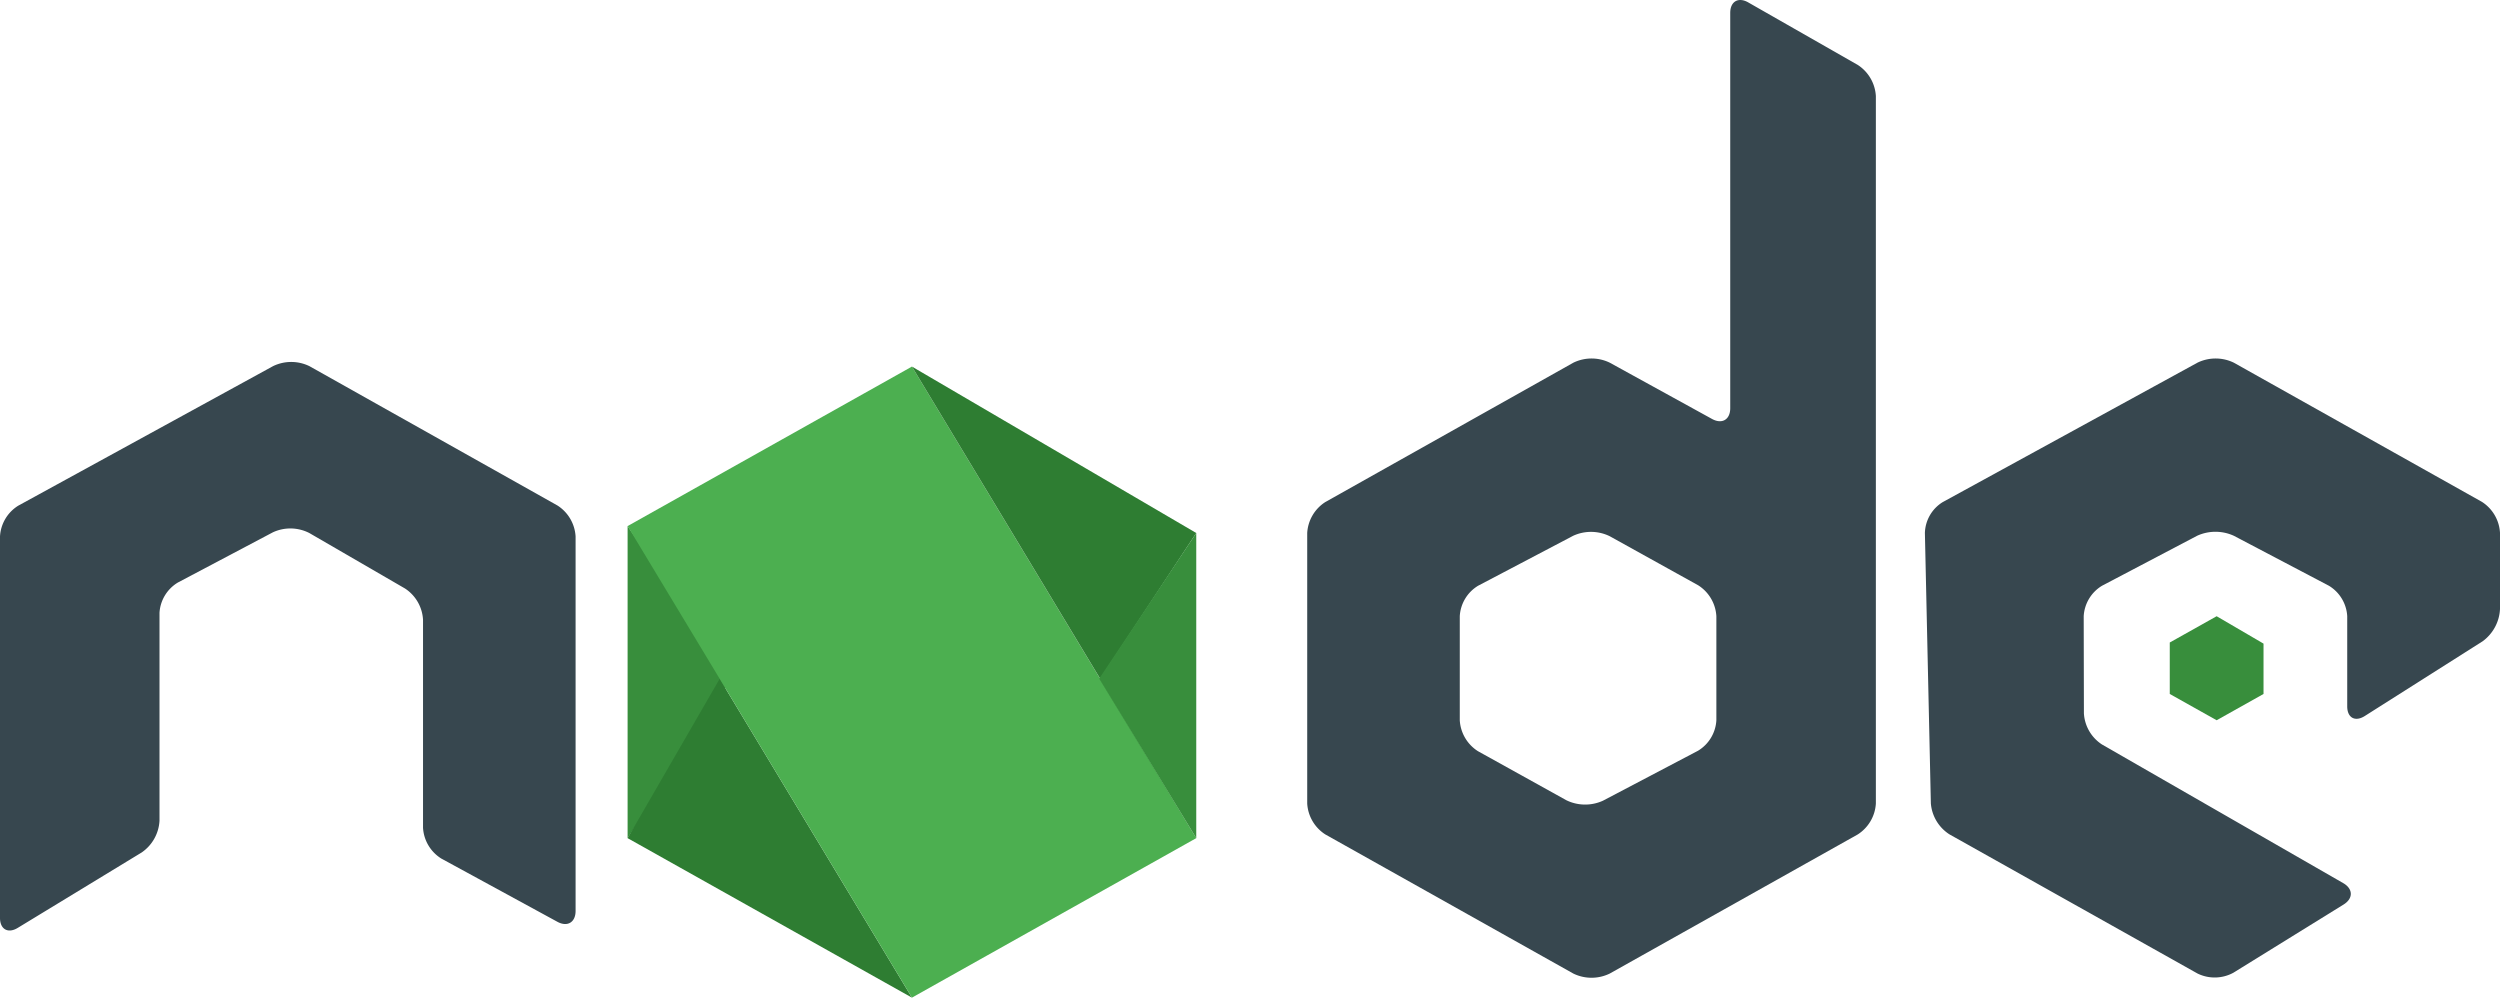 <svg xmlns="http://www.w3.org/2000/svg" viewBox="0 0 360.5 143.86"><defs><style>.cls-1{fill:#388e3c;}.cls-2{fill:#37474f;}.cls-3{fill:#2e7d32;}.cls-4{fill:#4caf50;}</style></defs><title>Ресурс 2</title><g id="Слой_2" data-name="Слой 2"><g id="Слой_1-2" data-name="Слой 1"><polygon class="cls-1" points="319.64 88.86 312.88 92.65 312.88 100.07 319.64 103.86 326.4 100.07 326.4 92.81 319.64 88.86"/><path class="cls-2" d="M44.6,76.86a6,6,0,0,0-5.25-.1L25.65,84A5.48,5.48,0,0,0,23,88.36v30a5.94,5.94,0,0,1-2.56,4.56L2.56,133.8C1.15,134.66,0,134,0,132.36v-55a5.58,5.58,0,0,1,2.63-4.44L39.37,52.8a6,6,0,0,1,5.25,0L80.38,72.89A5.68,5.68,0,0,1,83,77.36v54c0,1.65-1.19,2.35-2.63,1.56L63.63,123.8A5.61,5.61,0,0,1,61,119.36v-30a5.76,5.76,0,0,0-2.6-4.5Z"/><path class="cls-2" d="M252.1.35c-1.43-.82-2.6-.14-2.6,1.51v57c0,1.65-1.18,2.35-2.63,1.55L232.13,52.3a6,6,0,0,0-5.25,0L191.12,72.39a5.68,5.68,0,0,0-2.62,4.47v39a5.68,5.68,0,0,0,2.62,4.47l35.76,20.06a6,6,0,0,0,5.24,0l35.76-20.06a5.68,5.68,0,0,0,2.62-4.47v-102a5.74,5.74,0,0,0-2.6-4.49Zm-4.6,103.51a5.48,5.48,0,0,1-2.65,4.4l-13.7,7.2a6.19,6.19,0,0,1-5.27-.06l-12.76-7.08a5.66,5.66,0,0,1-2.62-4.46v-15a5.48,5.48,0,0,1,2.65-4.4l13.7-7.2a6.16,6.16,0,0,1,5.27.06l12.76,7.08a5.65,5.65,0,0,1,2.62,4.46Z"/><path class="cls-2" d="M300.5,102.86a5.74,5.74,0,0,0,2.6,4.49l34.8,20c1.43.83,1.45,2.21.05,3.08l-15.9,9.84a5.62,5.62,0,0,1-5.17.11l-35.76-20.06a5.86,5.86,0,0,1-2.69-4.47l-.86-39a5.41,5.41,0,0,1,2.56-4.44L316.87,52.3a6,6,0,0,1,5.25,0l35.76,20.06a5.68,5.68,0,0,1,2.62,4.47v11A6.12,6.12,0,0,1,358,92.47L341,103.25c-1.39.88-2.53.26-2.53-1.39v-13a5.48,5.48,0,0,0-2.65-4.4l-13.7-7.2a6.37,6.37,0,0,0-5.3,0l-13.7,7.2a5.48,5.48,0,0,0-2.65,4.4Z"/><polygon class="cls-1" points="90.5 75.86 90.5 120.86 105.5 97.86 90.5 75.86"/><polygon class="cls-3" points="131.5 143.86 90.5 120.86 103.78 97.88 131.5 143.86"/><polygon class="cls-4" points="131.5 52.86 90.5 75.86 131.5 143.86 172.5 120.86 131.5 52.86"/><polygon class="cls-3" points="131.5 52.86 158.65 97.88 172.5 76.86 131.5 52.86"/><polygon class="cls-1" points="172.5 120.86 158.5 97.86 172.5 76.86 172.5 120.86"/></g></g></svg>